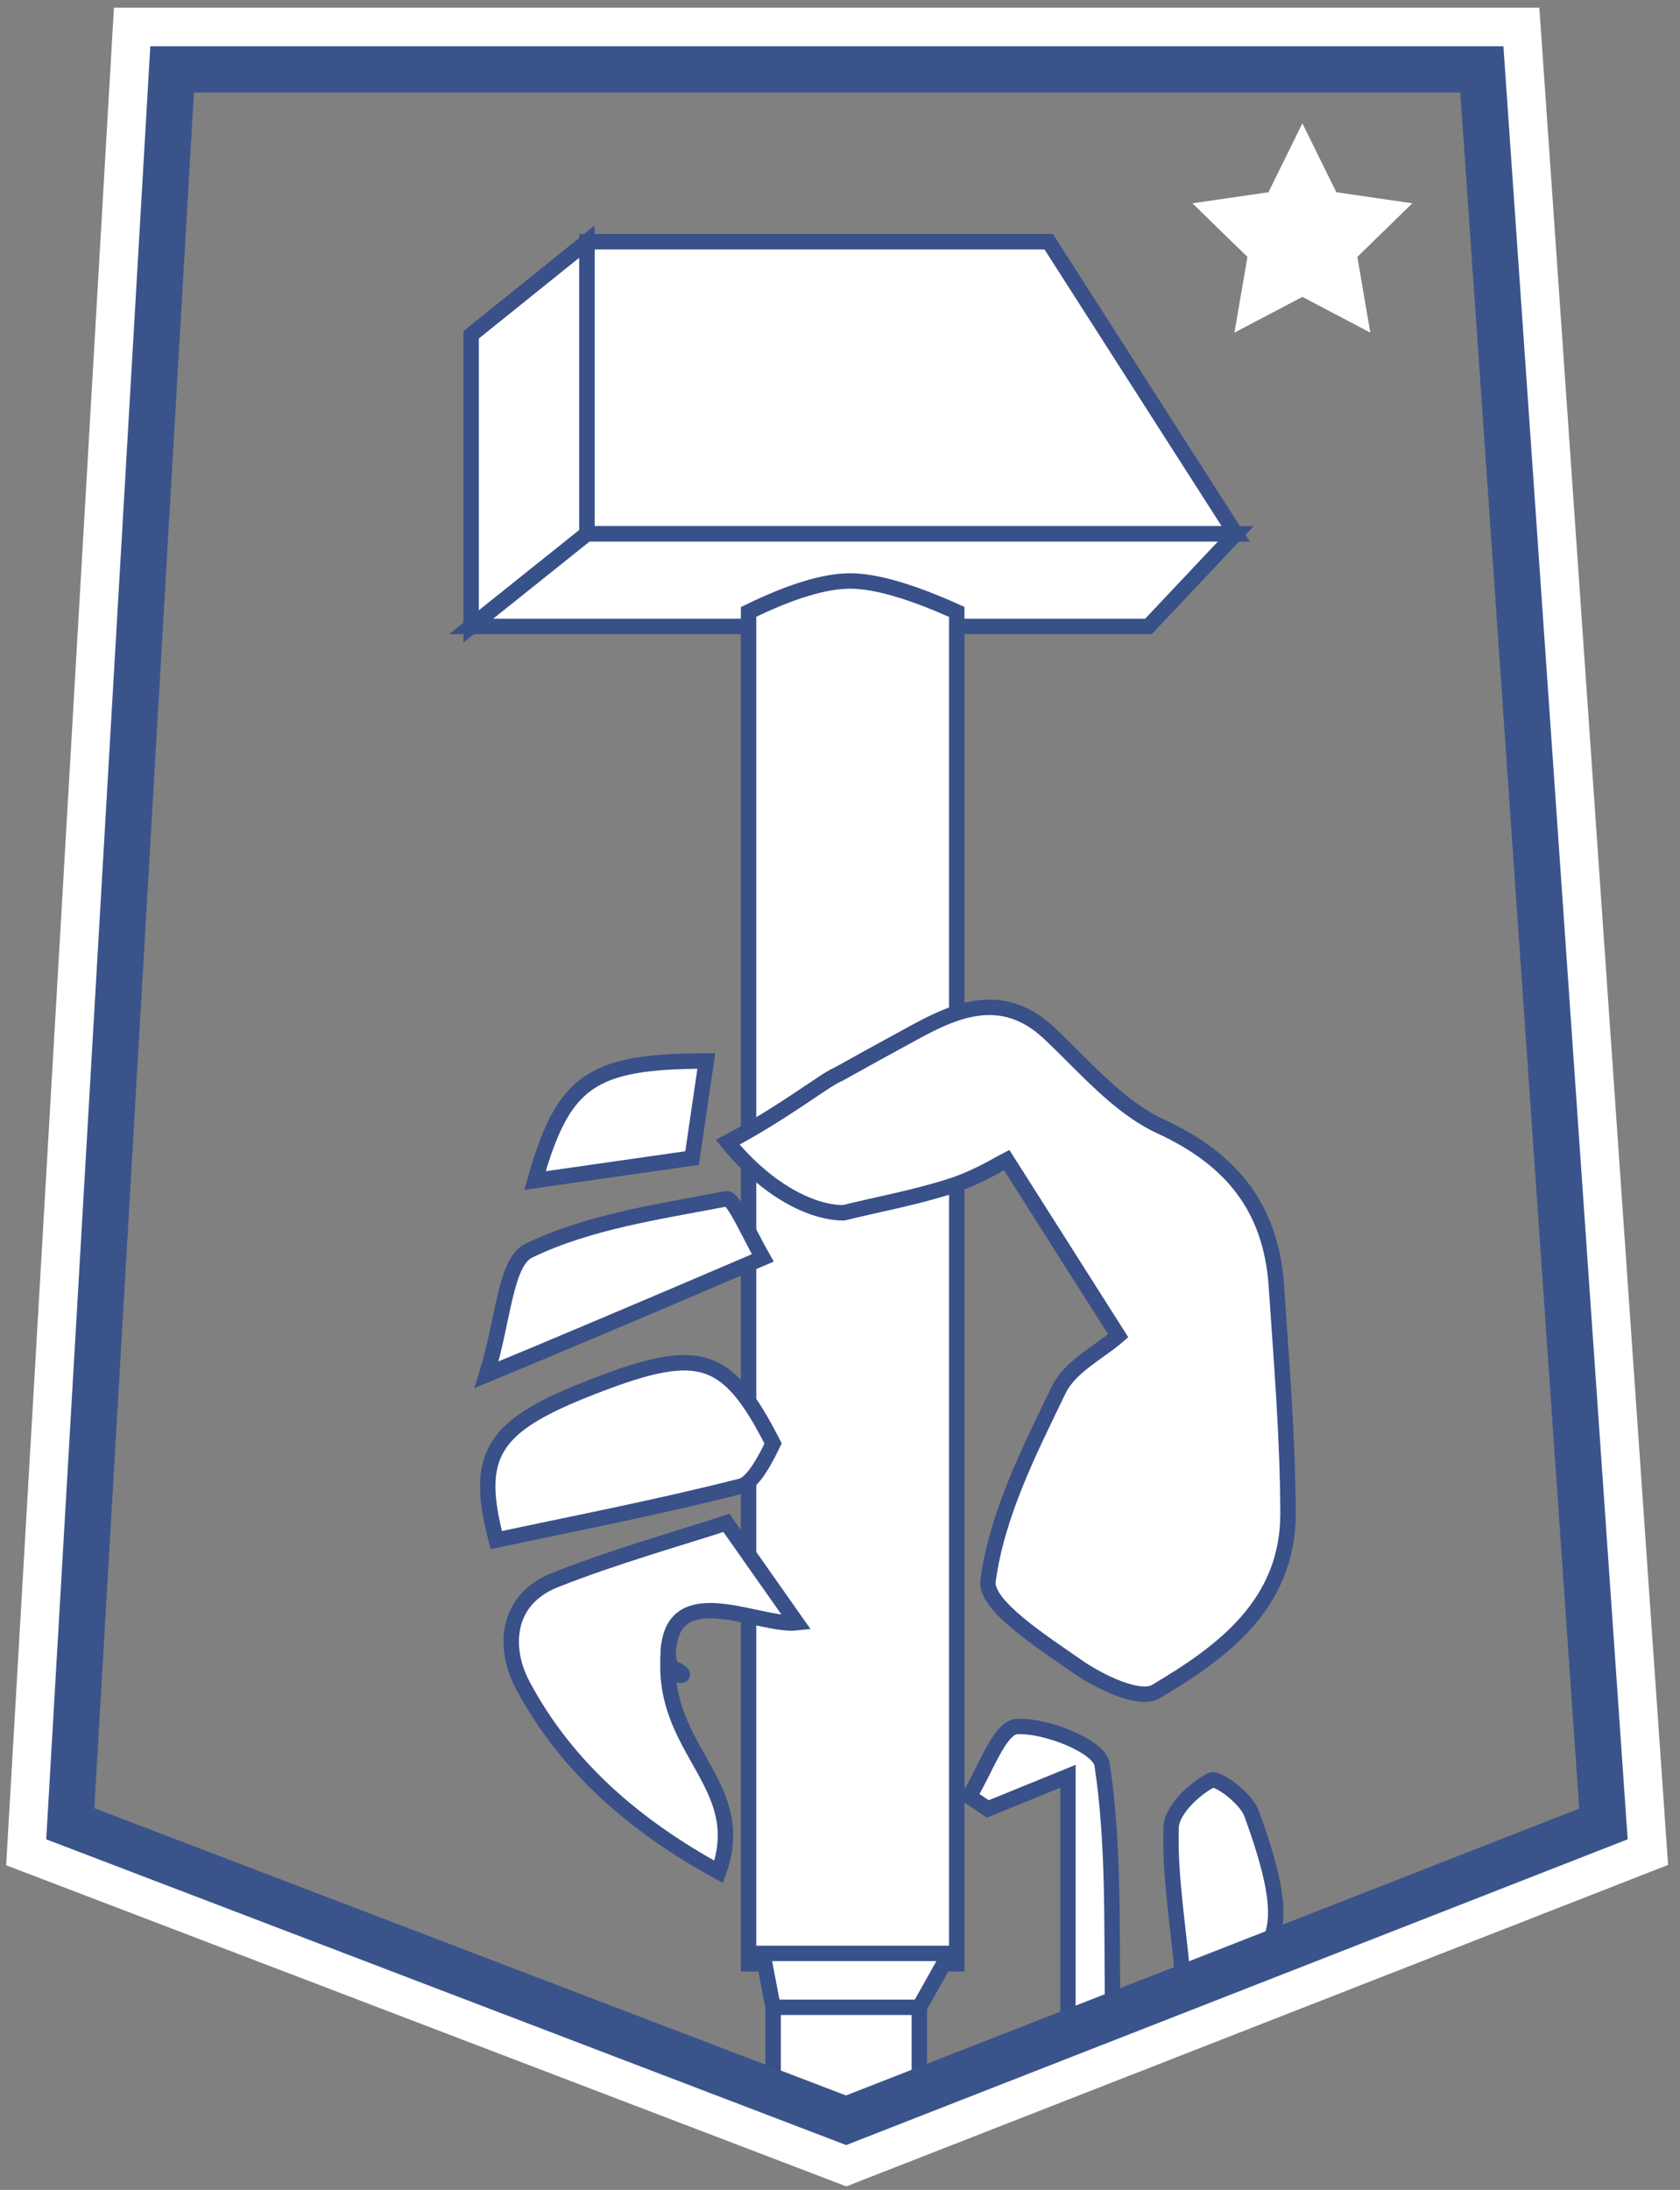 <?xml version="1.0" encoding="UTF-8"?>
<svg width="109px" height="142px" viewBox="0 0 109 142" version="1.1" xmlns="http://www.w3.org/2000/svg" xmlns:xlink="http://www.w3.org/1999/xlink">
    <rect x="0" y="0" width="109" height="142" fill="#808080" stroke="none"/>
    <title>Group 2</title>
    <defs>
        <path d="M6.751,0 L94.542,0 L102.605,116.266 C68.803,129.483 51.902,136.091 51.902,136.091 L-7.10542736e-15,116.266 L6.751,0 Z" id="path-1"></path>
    </defs>
    <g id="Page-1" stroke="none" stroke-width="1" fill="none" fill-rule="evenodd">
        <g id="Group-2" transform="translate(3, 3)">
            <g id="Group" transform="translate(27.568, 12.672)" fill="#FFFFFF">
                <polygon id="Path" stroke="#39508A" points="7.509 18.946 7.509 -1.42108547e-14 37.472 -1.42108547e-14 49.607 18.946"></polygon>
                <polygon id="Path-2" stroke="#395089" points="7.509 18.946 0 24.949 0 6.038 7.509 1.42108547e-14"></polygon>
                <polygon id="Path-3" stroke="#375189" points="7.10542736e-15 24.949 43.943 24.949 49.607 18.946 7.509 18.946"></polygon>
            </g>
            <path d="M45.568,36.678 C48.31,35.341 50.506,34.672 52.153,34.672 C53.801,34.672 56.108,35.341 59.076,36.678 L59.076,63.111 L59.076,124.339 L45.568,124.339 L45.568,36.678 Z" id="Path-4" stroke="#395089" fill="#FFFFFF"></path>
            <g id="Group-3" transform="translate(28.568, 61.672)" fill="#FFFFFF" stroke="#395089">
                <path d="M14.259,4.124 C6.78,4.146 4.985,5.375 3.143,11.878 C6.549,11.391 9.816,10.924 13.335,10.421 C13.684,8.041 13.97,6.095 14.259,4.124 Z M49.629,52.907 C49.273,51.934 47.421,50.543 46.993,50.769 C45.873,51.361 44.45,52.718 44.415,53.812 C44.315,56.905 44.851,60.019 45.152,63.294 C51.826,63.192 52.423,60.562 49.629,52.907 Z M37.721,66.7 C39.557,65.807 40.622,65.525 40.618,65.256 C40.553,60.069 40.709,54.829 39.936,49.738 C39.759,48.565 36.261,47.163 34.382,47.286 C33.266,47.36 32.326,50.206 31.306,51.805 C31.712,52.078 32.118,52.351 32.524,52.623 C34.255,51.919 35.986,51.214 37.721,50.508 L37.721,66.7 Z M17.923,16.894 C16.957,15.2 16.02,12.969 15.548,13.06 C11.2,13.903 6.657,14.53 2.737,16.427 C1.199,17.17 1.097,20.972 0,24.469 C4.177,22.745 10.152,20.22 17.923,16.894 Z M11.923,41.534 C12.816,38.084 17.885,40.798 20.121,40.553 C18.745,38.598 17.533,36.878 15.562,34.077 C12.45,35.096 8.367,36.23 4.444,37.782 C1.228,39.055 1.063,42.2 2.357,44.62 C5.226,49.988 9.728,53.783 15.06,56.705 C17.029,51.256 11.768,49.02 11.768,43.381 C14.162,44.168 11.124,44.62 11.923,41.534 Z M15.645,9.394 C18.093,12.414 21.012,13.969 23.162,13.969 C25.53,13.392 27.943,12.953 30.254,12.195 C31.93,11.644 33.472,10.672 33.74,10.541 C36.498,14.883 38.653,18.275 40.982,21.942 C39.77,22.999 37.855,23.931 37.121,25.451 C35.198,29.427 33.103,33.567 32.536,37.841 C32.327,39.417 36.043,41.787 38.274,43.348 C39.744,44.377 42.354,45.648 43.423,45.016 C47.754,42.454 52.024,39.328 52,33.427 C51.98,28.519 51.576,23.61 51.243,18.708 C50.901,13.68 48.368,10.499 43.733,8.366 C40.986,7.101 38.805,4.482 36.507,2.322 C33.074,-0.905 29.637,1.255 26.839,2.774 C24.041,4.292 22.798,5.025 22.734,5.025 C21.82,5.445 19.205,7.511 15.645,9.394 Z M18.591,28.927 C15.557,22.969 13.707,22.543 6.453,25.421 C0.305,27.861 -0.789,29.745 0.632,35.194 C5.943,34.06 11.269,33.033 16.518,31.693 C17.095,31.546 17.786,30.624 18.591,28.927 Z" id="Fill-1"></path>
            </g>
            <path d="M46.491,123.663 L47.159,127.159 C49.244,127.529 50.737,127.714 51.637,127.714 C52.536,127.714 54.206,127.529 56.646,127.159 L58.61,123.663 L46.491,123.663 Z" id="Path-5" stroke="#375189" fill="#FFFFFF"></path>
            <polygon id="Path-6" stroke="#375188" fill="#FFFFFF" points="47.159 127.159 47.159 134.479 51.902 136.091 56.646 134.479 56.646 127.159"></polygon>
            <g id="Path-7">
                <use stroke="#FFFFFF" stroke-width="5" xlink:href="#path-1"></use>
                <path stroke="#3A548B" stroke-width="3" d="M8.167,1.5 L93.143,1.5 L101.032,115.27 L51.896,134.483 L1.561,115.257 L8.167,1.5 Z" stroke-linejoin="square"></path>
            </g>
            <polygon id="Star" fill="#FFFFFF" points="81.5 16.25 77.092 18.568 77.934 13.659 74.367 10.182 79.296 9.466 81.5 5 83.704 9.466 88.633 10.182 85.066 13.659 85.908 18.568"></polygon>
        </g>
    </g>
</svg>